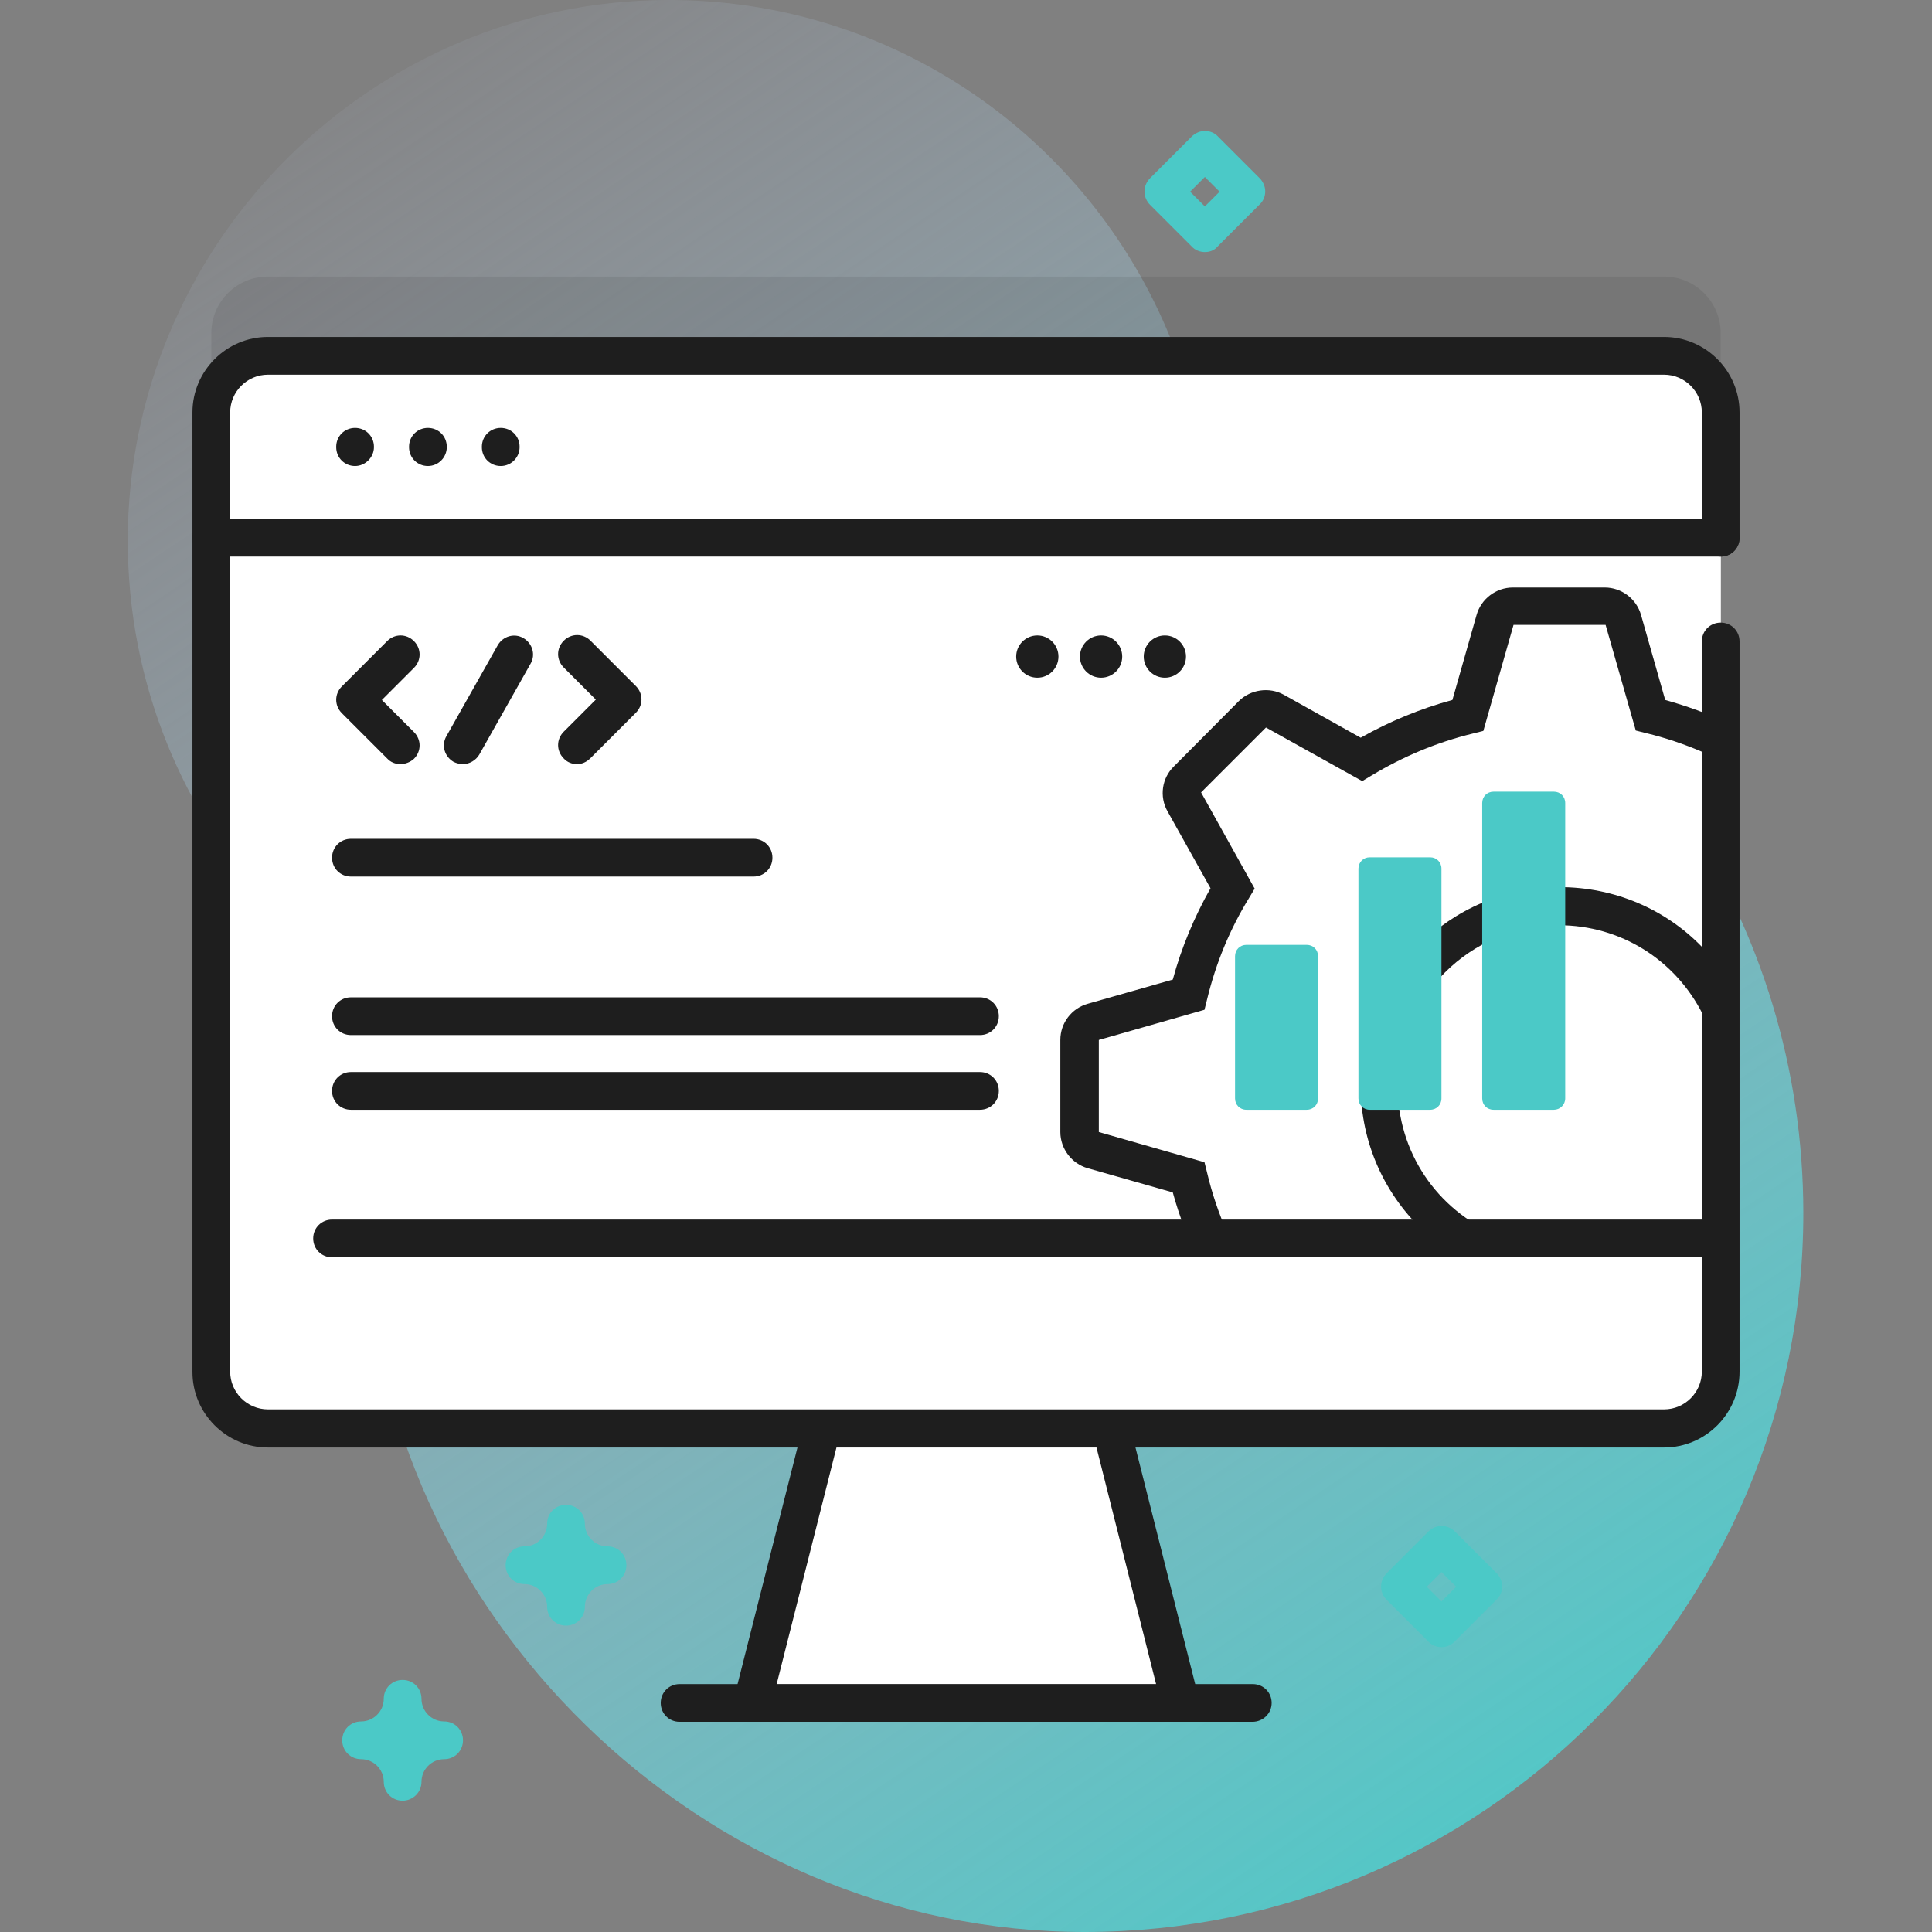 <?xml version="1.0" encoding="utf-8"?>
<!-- Generator: Adobe Illustrator 25.1.0, SVG Export Plug-In . SVG Version: 6.00 Build 0)  -->
<svg version="1.1" id="Capa_1" xmlns="http://www.w3.org/2000/svg" xmlns:xlink="http://www.w3.org/1999/xlink" x="0px" y="0px"
	 viewBox="0 0 512 512" style="enable-background:new 0 0 512 512;" xml:space="preserve">
<rect x="0" y="0" width="512" height="512" fill="#808080" stroke="none"/>
<style type="text/css">
	.st0{fill:url(#SVGID_1_);}
	.st1{opacity:0.1;fill:#1E1E1E;enable-background:new    ;}
	.st2{fill:#4BC9C7;}
	.st3{fill:#FFFFFF;}
	.st4{fill:#1E1E1E;}
</style>
<g>
	
		<linearGradient id="SVGID_1_" gradientUnits="userSpaceOnUse" x1="68.5" y1="559.876" x2="411.998" y2="1072.67" gradientTransform="matrix(1 0 0 1 0 -566)">
		<stop  offset="0" style="stop-color:#D2DEFF;stop-opacity:0"/>
		<stop  offset="1" style="stop-color:#4BC9C7"/>
	</linearGradient>
	<path class="st0" d="M310.1,89.4C288.6,36.7,236.8-0.4,176.3,0C99.2,0.5,35.8,62.7,33.9,139.8c-0.9,38,13,72.8,36.3,99
		c18.6,20.9,28,48.3,27,76.3c-0.1,3.7-0.1,7.5-0.1,11.2c2.5,101.4,89.1,185.8,190.5,185.7c105.1-0.1,190.3-85.3,190.3-190.5
		c0-77.1-45.8-143.4-111.6-173.4C340.8,136.4,320.7,115.5,310.1,89.4z"/>
	<path class="st1" d="M456,88.3v254.3c0,8.3-6.7,15-15,15H71c-8.3,0-15-6.7-15-15V88.3c0-8.3,6.7-15,15-15h370
		C449.3,73.3,456,80,456,88.3L456,88.3z"/>
	<path class="st2" d="M319.3,66.8c-1.3,0-2.6-0.5-3.5-1.5l-11-11c-2-2-2-5.1,0-7.1l11-11c0.9-0.9,2.2-1.5,3.5-1.5s2.6,0.5,3.5,1.5
		l11,11c0.9,0.9,1.5,2.2,1.5,3.5s-0.5,2.6-1.5,3.5l-11,11C321.9,66.3,320.7,66.8,319.3,66.8z M315.4,50.8l3.9,3.9l3.9-3.9l-3.9-3.9
		L315.4,50.8z"/>
	<path class="st2" d="M382,436.5c-1.3,0-2.6-0.5-3.5-1.5l-11-11c-2-2-2-5.1,0-7.1l11-11c2-2,5.1-2,7.1,0l11,11
		c0.9,0.9,1.5,2.2,1.5,3.5s-0.5,2.6-1.5,3.5l-11,11C384.6,436,383.4,436.5,382,436.5L382,436.5z M378.1,420.5l3.9,3.9l3.9-3.9
		l-3.9-3.9L378.1,420.5z"/>
	<path class="st2" d="M106.7,477.2c-2.8,0-5-2.2-5-5c0-3.3-2.7-6-6-6c-2.8,0-5-2.2-5-5s2.2-5,5-5c3.3,0,6-2.7,6-6c0-2.8,2.2-5,5-5
		s5,2.2,5,5c0,3.3,2.7,6,6,6c2.8,0,5,2.2,5,5s-2.2,5-5,5c-3.3,0-6,2.7-6,6C111.7,475,109.4,477.2,106.7,477.2z"/>
	<path class="st2" d="M150,430.8c-2.8,0-5-2.2-5-5c0-3.3-2.7-6-6-6c-2.8,0-5-2.2-5-5s2.2-5,5-5c3.3,0,6-2.7,6-6c0-2.8,2.2-5,5-5
		s5,2.2,5,5c0,3.3,2.7,6,6,6c2.8,0,5,2.2,5,5s-2.2,5-5,5c-3.3,0-6,2.7-6,6C155,428.6,152.8,430.8,150,430.8z"/>
	<path class="st3" d="M312.7,451.3H199.3l14.8-58.6l7.9-31.3h68l7.9,31.3L312.7,451.3z"/>
	<path class="st4" d="M312.7,456.3H199.3c-1.5,0-3-0.7-3.9-1.9s-1.3-2.8-0.9-4.3l17.9-70.7c0.7-2.7,3.4-4.3,6.1-3.6
		c2.7,0.7,4.3,3.4,3.6,6.1l-16.3,64.5h100.6L290,381.3c-0.7-2.7,0.9-5.4,3.6-6.1s5.4,0.9,6.1,3.6l18,71.3c0.4,1.5,0,3.1-0.9,4.3
		S314.3,456.3,312.7,456.3L312.7,456.3z"/>
	<path class="st3" d="M456,109.3v254.3c0,8.3-6.7,15-15,15H71c-8.3,0-15-6.7-15-15V109.3c0-8.3,6.7-15,15-15h370
		C449.3,94.3,456,101,456,109.3L456,109.3z"/>
	<path class="st3" d="M441,94.3h-86v284.2h86c8.3,0,15-6.7,15-15V109.3C456,101,449.3,94.3,441,94.3L441,94.3z"/>
	<path class="st3" d="M437.5,189.5l-7.2-25.2c-0.6-2.1-2.6-3.6-4.8-3.6h-24.4c-2.2,0-4.2,1.5-4.8,3.6l-7.2,25.2
		c-10.1,2.5-19.6,6.4-28.2,11.7L338,188.4c-2-1.1-4.4-0.8-6,0.8l-17.2,17.3c-1.6,1.6-1.9,4-0.8,6l12.8,22.9
		c-5.2,8.6-9.2,18.1-11.7,28.2l-25.2,7.2c-2.1,0.6-3.6,2.6-3.6,4.8V300c0,2.2,1.5,4.2,3.6,4.8L315,312c1.7,6.9,4.1,13.5,7.1,19.8
		H395c-17.2-7.2-29.3-24.2-29.3-44c0-26.3,21.3-47.7,47.7-47.7c18.7,0,34.9,10.8,42.7,26.4V196C450.1,193.2,443.9,191,437.5,189.5
		L437.5,189.5z"/>
	<g>
		<path class="st4" d="M420,336.8H319l-1.4-2.8c-2.8-5.8-5.1-11.8-6.8-18l-22.5-6.4c-4.3-1.2-7.3-5.2-7.3-9.6v-24.4
			c0-4.5,3-8.4,7.3-9.6l22.5-6.4c2.3-8.5,5.7-16.6,10-24.2L309.4,215c-2.2-3.9-1.5-8.8,1.7-11.9l17.2-17.3c3.1-3.1,8.1-3.8,11.9-1.7
			l20.4,11.4c7.6-4.3,15.8-7.7,24.3-10l6.4-22.5c1.2-4.3,5.2-7.3,9.6-7.3h24.4c4.4,0,8.4,3,9.6,7.3l6.4,22.5
			c5.7,1.6,11.3,3.6,16.6,6.1l2.9,1.3v95l-9.5-19c-7.3-14.6-21.9-23.7-38.2-23.7c-23.5,0-42.7,19.1-42.7,42.7
			c0,17.3,10.3,32.7,26.3,39.4L420,336.8z M325.3,326.8h52.6c-10.8-9.8-17.3-23.8-17.3-39c0-29,23.6-52.7,52.7-52.7
			c14.5,0,28,5.8,37.7,15.8v-51.7c-4.7-2-9.7-3.7-14.7-4.9l-2.8-0.7l-8-28h-24.4l-8,28.1l-2.8,0.7c-9.5,2.3-18.5,6.1-26.8,11.1
			L361,207l-25.5-14.2L318.3,210l14.2,25.5L331,238c-5.1,8.3-8.8,17.3-11.1,26.8l-0.7,2.8l-28,8V300l28,8l0.7,2.8
			C321.2,316.3,323,321.6,325.3,326.8L325.3,326.8z"/>
	</g>
	<path class="st3" d="M456,142.5v-33.2c0-8.3-6.7-15-15-15H71c-8.3,0-15,6.7-15,15v33.2H456z"/>
	<path class="st4" d="M456,147.5H56c-2.8,0-5-2.2-5-5s2.2-5,5-5h400c2.8,0,5,2.2,5,5S458.8,147.5,456,147.5z"/>
	<path class="st3" d="M56,328.2v35.4c0,8.3,6.7,15,15,15h370c8.3,0,15-6.7,15-15v-35.4H56z"/>
	<g>
		<g>
			<path class="st4" d="M455.4,333.2H88c-2.8,0-5-2.2-5-5s2.2-5,5-5h367.5c2.8,0,5,2.2,5,5C460.4,330.9,458.2,333.2,455.4,333.2z"/>
			<path class="st4" d="M331.9,456.3H180.1c-2.8,0-5-2.2-5-5s2.2-5,5-5H332c2.8,0,5,2.2,5,5S334.7,456.3,331.9,456.3z"/>
			<path class="st4" d="M94.1,123.5c-2.8,0-5-2.2-5-5v-0.1c0-2.8,2.2-5,5-5s5,2.2,5,5v0.1C99.1,121.2,96.8,123.5,94.1,123.5z"/>
			<path class="st4" d="M113.4,123.5c-2.8,0-5-2.2-5-5v-0.1c0-2.8,2.2-5,5-5s5,2.2,5,5v0.1C118.4,121.2,116.2,123.5,113.4,123.5z"/>
			<path class="st4" d="M132.7,123.5c-2.8,0-5-2.2-5-5v-0.1c0-2.8,2.2-5,5-5s5,2.2,5,5v0.1C137.7,121.2,135.5,123.5,132.7,123.5z"/>
			<path class="st4" d="M441,383.6H71c-11,0-20-9-20-20V109.3c0-11,9-20,20-20h370c11,0,20,9,20,20v33.2c0,2.8-2.2,5-5,5s-5-2.2-5-5
				v-33.2c0-5.5-4.5-10-10-10H71c-5.5,0-10,4.5-10,10v254.2c0,5.5,4.5,10,10,10h370c5.5,0,10-4.5,10-10V170c0-2.8,2.2-5,5-5
				s5,2.2,5,5v193.5C461,374.6,452,383.6,441,383.6z"/>
		</g>
		<path class="st4" d="M259.7,274.3H93c-2.8,0-5-2.2-5-5s2.2-5,5-5h166.7c2.8,0,5,2.2,5,5S262.5,274.3,259.7,274.3z"/>
		<path class="st4" d="M199.7,232.3H93c-2.8,0-5-2.2-5-5s2.2-5,5-5h106.7c2.8,0,5,2.2,5,5S202.5,232.3,199.7,232.3z"/>
		<path class="st4" d="M259.7,294.1H93c-2.8,0-5-2.2-5-5s2.2-5,5-5h166.7c2.8,0,5,2.2,5,5S262.5,294.1,259.7,294.1z"/>
		<path class="st4" d="M106.1,202.5c-1.3,0-2.6-0.5-3.5-1.5l-12-12c-2-2-2-5.1,0-7.1l12-12c2-2,5.1-2,7.1,0s2,5.1,0,7.1l-8.5,8.5
			l8.5,8.5c2,2,2,5.1,0,7.1C108.7,202,107.4,202.5,106.1,202.5L106.1,202.5z"/>
		<path class="st4" d="M152.9,202.5c-1.3,0-2.6-0.5-3.5-1.5c-2-2-2-5.1,0-7.1l8.5-8.5l-8.5-8.5c-2-2-2-5.1,0-7.1s5.1-2,7.1,0l12,12
			c2,2,2,5.1,0,7.1l-12,12C155.4,202,154.2,202.5,152.9,202.5z"/>
		<path class="st4" d="M122.7,202.5c-0.8,0-1.7-0.2-2.5-0.6c-2.4-1.4-3.3-4.4-1.9-6.8l13.6-24.1c1.4-2.4,4.4-3.3,6.8-1.9
			c2.4,1.4,3.3,4.4,1.9,6.8L127,200C126.1,201.5,124.4,202.5,122.7,202.5L122.7,202.5z"/>
	</g>
	<path class="st2" d="M379,294.1h-16c-1.7,0-3-1.3-3-3v-60.9c0-1.7,1.3-3,3-3h16c1.7,0,3,1.3,3,3v60.9
		C382,292.8,380.7,294.1,379,294.1z"/>
	<path class="st2" d="M346.3,294.1h-16c-1.7,0-3-1.3-3-3v-37.7c0-1.7,1.3-3,3-3h16c1.7,0,3,1.3,3,3v37.7
		C349.3,292.8,348,294.1,346.3,294.1z"/>
	<path class="st2" d="M411.8,294.1h-16c-1.7,0-3-1.3-3-3v-78.3c0-1.7,1.3-3,3-3h16c1.7,0,3,1.3,3,3v78.3
		C414.8,292.8,413.4,294.1,411.8,294.1z"/>
	<circle class="st4" cx="308.7" cy="174" r="5.6"/>
	<circle class="st4" cx="291.8" cy="174" r="5.6"/>
	<circle class="st4" cx="274.9" cy="174" r="5.6"/>
</g>
</svg>

